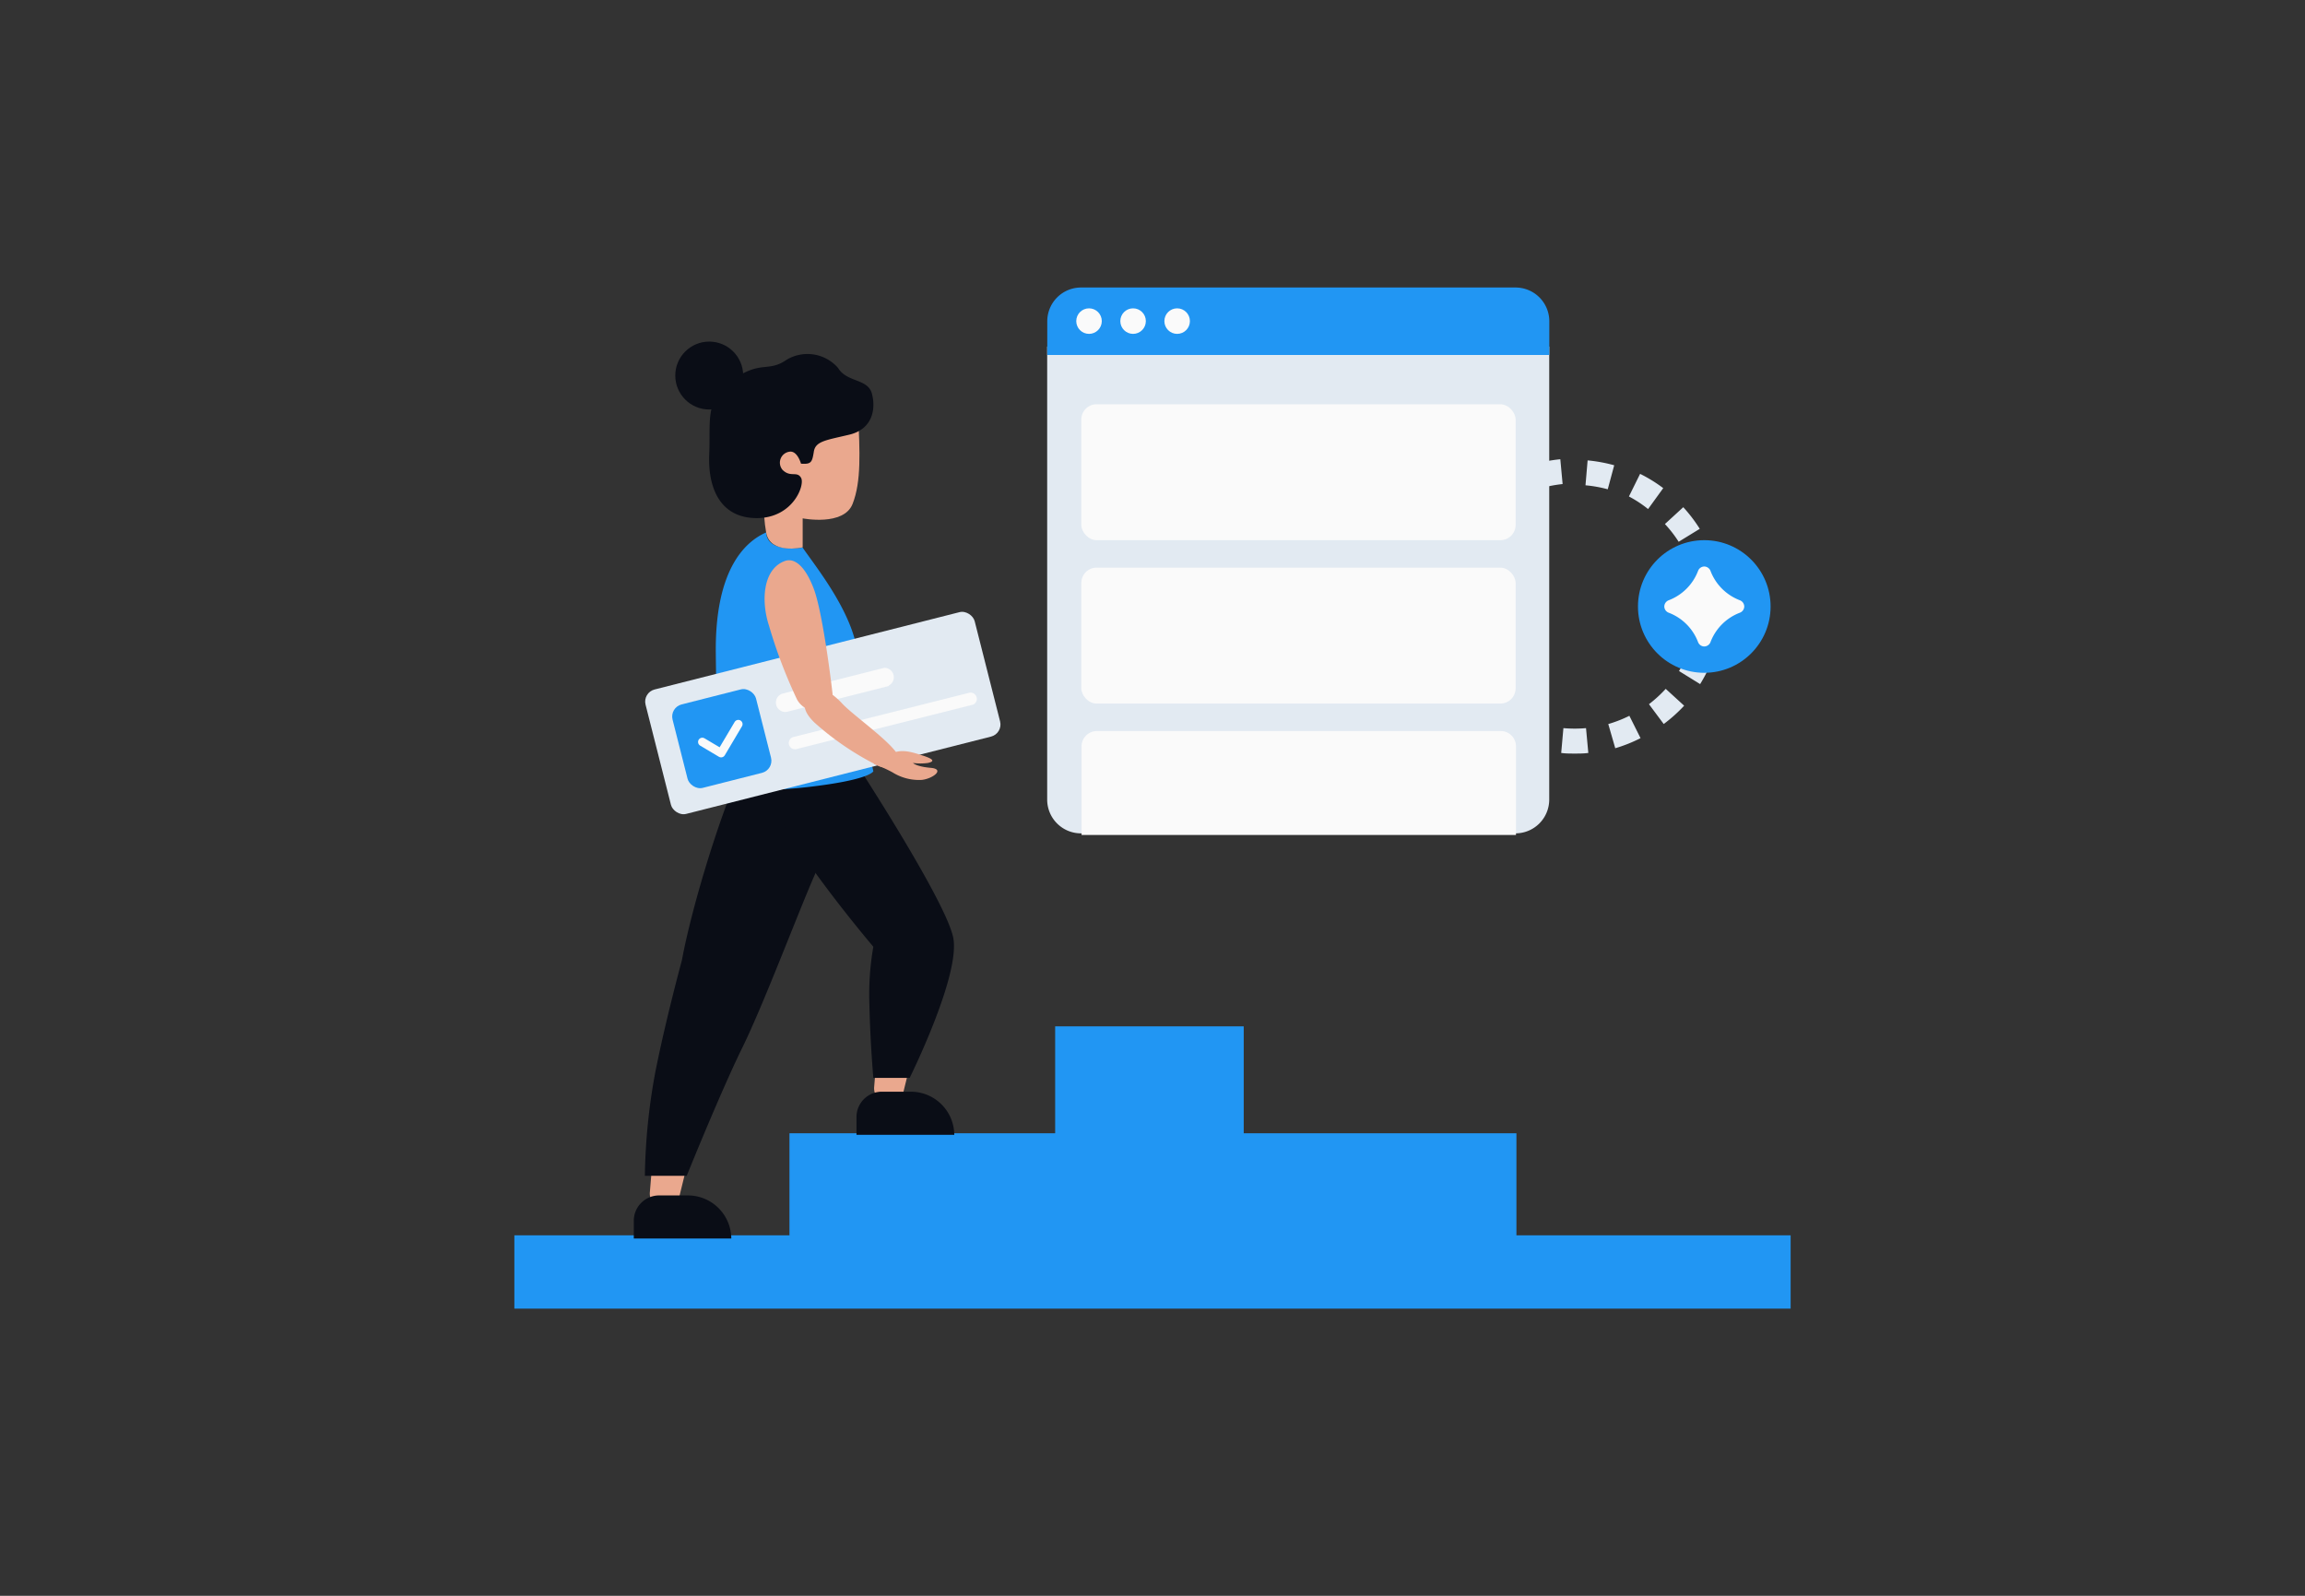 <svg id="Layer_1" data-name="Layer 1" xmlns="http://www.w3.org/2000/svg" viewBox="0 0 260 180"><rect x="0" y="0" width="260" height="180" fill="#333333" stroke="none"/><title>Flat Web Illustrations Pack - Scene 44</title><path d="M177.61,85c-.5,0-1,0-1.51-.07l.25-2.8a14.48,14.48,0,0,0,2.55,0l.26,2.8C178.66,85,178.13,85,177.61,85Zm-4.54-.63a17.06,17.06,0,0,1-2.86-1.1l1.25-2.52a14.29,14.29,0,0,0,2.38.92Zm9.12,0-.78-2.7a14.32,14.32,0,0,0,2.38-.93l1.26,2.52A16.59,16.59,0,0,1,182.19,84.4Zm-14.6-2.71a16.45,16.45,0,0,1-2.27-2.07l2.08-1.89a14,14,0,0,0,1.89,1.71Zm20.07,0L186,79.43a14.75,14.75,0,0,0,1.89-1.73l2.08,1.9A17.1,17.1,0,0,1,187.66,81.67Zm-24.2-4.49a16.79,16.79,0,0,1-1.37-2.75l2.62-1a13.87,13.87,0,0,0,1.14,2.28Zm28.32,0-2.39-1.48a13.92,13.92,0,0,0,1.13-2.29l2.63,1A16.79,16.79,0,0,1,191.78,77.15Zm-30.54-5.67a17.42,17.42,0,0,1-.28-3.06h2.81A13.6,13.6,0,0,0,164,71Zm32.75,0-2.77-.51a13.51,13.51,0,0,0,.23-2.55l2.82-.06v.06A17.33,17.33,0,0,1,194,71.44Zm-30-5.57-2.77-.51a17.81,17.81,0,0,1,.83-3l2.63,1A13.23,13.23,0,0,0,164,65.87Zm27.21-.09a14,14,0,0,0-.71-2.45l2.62-1a17,17,0,0,1,.86,3Zm-25.39-4.65-2.39-1.48a17,17,0,0,1,1.85-2.46l2.08,1.9A14,14,0,0,0,165.82,61.13Zm23.54-.08a13.8,13.8,0,0,0-1.55-2l2.07-1.9a16.91,16.91,0,0,1,1.86,2.44Zm-20.12-3.69-1.7-2.24a16.67,16.67,0,0,1,2.6-1.63L171.41,56A13.54,13.54,0,0,0,169.24,57.36Zm16.67,0A13.48,13.48,0,0,0,183.74,56L185,53.45a16.37,16.37,0,0,1,2.61,1.61Zm-12.13-2.23L173,52.37a17,17,0,0,1,3-.57l.26,2.8A14.26,14.26,0,0,0,173.78,55.08Zm7.58,0a14.37,14.37,0,0,0-2.51-.45l.24-2.81a17.36,17.36,0,0,1,3,.55Z" fill="#e2eaf2"/><path d="M118.14,39.1h56.61a0,0,0,0,1,0,0V90.2A3.81,3.81,0,0,1,170.93,94h-49a3.81,3.81,0,0,1-3.81-3.81V39.1A0,0,0,0,1,118.14,39.1Z" fill="#e2eaf2"/><path d="M118.14,32.39h56.61a0,0,0,0,1,0,0v3.85A3.81,3.81,0,0,1,170.93,40h-49a3.81,3.81,0,0,1-3.81-3.81V32.39A0,0,0,0,1,118.14,32.39Z" transform="translate(292.88 72.43) rotate(180)" fill="#2196F3"/><circle cx="122.84" cy="36.22" r="1.44" fill="#fafafa"/><circle cx="127.81" cy="36.22" r="1.44" fill="#fafafa"/><circle cx="132.78" cy="36.22" r="1.44" fill="#fafafa"/><rect x="121.97" y="45.6" width="48.99" height="15.33" rx="1.72" fill="#fafafa"/><rect x="121.97" y="64.03" width="48.99" height="15.33" rx="1.72" fill="#fafafa"/><path d="M171,84.18v10H122v-10a1.73,1.73,0,0,1,1.73-1.72h45.54A1.72,1.72,0,0,1,171,84.18Z" fill="#fafafa"/><polygon points="58.02 147.61 58.02 139.34 89.05 139.34 89.05 127.83 119.02 127.83 119.02 115.77 140.29 115.77 140.29 127.83 171.05 127.83 171.05 139.34 201.98 139.34 201.98 147.61 58.02 147.61" fill="#2196F3"/><path d="M74.7,136.34h0a1.75,1.75,0,0,1-1.39-1.93l.48-5.88c.14-1.76,1.35-3.2,2.67-3h0c1.32.21,2,2,1.58,3.68L76.62,135A1.75,1.75,0,0,1,74.7,136.34Z" fill="#eaa88e"/><path d="M71.46,134.81h11a0,0,0,0,1,0,0v2a2.86,2.86,0,0,1-2.86,2.86H76.36a4.9,4.9,0,0,1-4.9-4.9v0a0,0,0,0,1,0,0Z" transform="translate(153.95 274.51) rotate(-180)" fill="#0a0d16"/><path d="M84.55,84.55C81.46,90.78,78,102.4,76.92,108.3c0,0-1.81,6.63-3,12.62a68.58,68.58,0,0,0-1.18,11.71h4.72s3.81-9.44,6.26-14.43S90,103,91.9,98.68s2-13.73,2-13.73Z" fill="#0a0d16"/><path d="M100,124.47h0a1.76,1.76,0,0,1-1.39-1.93l.48-5.88c.15-1.76,1.35-3.2,2.67-3h0c1.32.21,2,2,1.58,3.68l-1.41,5.72A1.76,1.76,0,0,1,100,124.47Z" fill="#eaa88e"/><path d="M96.58,123.1h11a0,0,0,0,1,0,0v2a2.86,2.86,0,0,1-2.86,2.86h-3.27a4.9,4.9,0,0,1-4.9-4.9v0A0,0,0,0,1,96.58,123.1Z" transform="translate(204.19 251.1) rotate(-180)" fill="#0a0d16"/><path d="M86.91,89.79c1.54,5.17,11.6,17,11.6,17a31.32,31.32,0,0,0-.44,6.62c.09,4.18.44,8.17.44,8.17h4.1s5.81-11.7,4.9-15.88S96.89,86.61,96.89,86.61L95.71,85H89Z" fill="#0a0d16"/><path d="M86.42,60.06c-2.6,1.13-5.77,4.49-5.68,13.57s.51,14.74.51,14.74,2.59,1.23,9.75.42S98.51,87,98.51,87a83.45,83.45,0,0,1-1.71-12.4c-.09-4.93-4.72-10.56-6.26-12.83C90.54,61.74,86.56,62.47,86.42,60.06Z" fill="#2196F3"/><path d="M96.8,46.76c.18,4.18.37,7.54-.63,10.08s-5.63,1.63-5.63,1.63v3.27s-3.67.86-4.12-1.68,0-3.22-.87-6.85-.91-7.45,3.17-9.35S96.89,44.58,96.8,46.76Z" fill="#eaa88e"/><path d="M94.53,41.5c1,1.66,3.36,1.18,3.82,2.9s.09,4-2.55,4.63-3.81.73-4,1.91-.27,1.45-1.45,1.36c0,0-.37-1.36-1.18-1.36A1.25,1.25,0,0,0,88.27,53c.91.9,1.63.09,2.09.9s-.91,4.54-5,4.54S79.83,55.11,80,51.21s-.54-6.08,2.63-8.35,4-.82,6.08-2.27A4.58,4.58,0,0,1,94.53,41.5Z" fill="#0a0d16"/><circle cx="80" cy="42.36" r="3.83" fill="#0a0d16"/><rect x="73.66" y="73.19" width="38.3" height="14.48" rx="1.41" transform="translate(-16.92 25.28) rotate(-14.23)" fill="#e2eaf2"/><rect x="76.56" y="78.46" width="9.71" height="9.71" rx="1.41" transform="translate(-17.98 22.57) rotate(-14.23)" fill="#2196F3"/><path d="M100.25,77.38,88.77,80.29a1.06,1.06,0,0,1-.52-2.05l11.48-2.91a1.06,1.06,0,0,1,.52,2Z" fill="#fafafa"/><path d="M109.72,79.49l-19.87,5a.7.7,0,1,1-.35-1.36l19.88-5a.71.71,0,0,1,.34,1.37Z" fill="#fafafa"/><polyline points="83.28 81.68 81.34 84.95 79.22 83.69" fill="none" stroke="#fafafa" stroke-linecap="round" stroke-linejoin="round" stroke-width="0.96"/><path d="M88.53,63.28c-2.46.89-2.71,4.45-1.8,7.26a56.2,56.2,0,0,0,3.17,8.35c1.09,2,4.27,1.64,4-.72s-1.18-9.26-2.09-11.71S89.69,62.86,88.53,63.28Z" fill="#eaa88e"/><path d="M91.9,77.8c-1.09.79-1.91,1.91,0,3.73a32.36,32.36,0,0,0,7.26,4.9c1.45.54,3.09-.18,1.73-1.82s-4.81-4.08-5.9-5.26S92.53,77.35,91.9,77.8Z" fill="#eaa88e"/><path d="M100.16,85.25c1.27-.91,2.59-.46,4,0s1.09.68.5.81a6.28,6.28,0,0,1-1.68,0s.36.41,2,.55.27,1.22-1,1.36a5.61,5.61,0,0,1-3.32-.86,16,16,0,0,0-2.11-.94Z" fill="#eaa88e"/><circle cx="192.24" cy="68.41" r="7.48" fill="#2196F3"/><path d="M196.75,68.41h0a.77.77,0,0,1-.49.7,5.72,5.72,0,0,0-3.32,3.32.77.77,0,0,1-.7.49h0a.76.76,0,0,1-.7-.49,5.72,5.72,0,0,0-3.32-3.32.77.77,0,0,1-.49-.7h0a.77.77,0,0,1,.49-.7,5.72,5.72,0,0,0,3.32-3.32.76.76,0,0,1,.7-.49h0a.77.77,0,0,1,.7.49,5.72,5.72,0,0,0,3.32,3.32A.77.77,0,0,1,196.75,68.41Z" fill="#fafafa"/></svg>